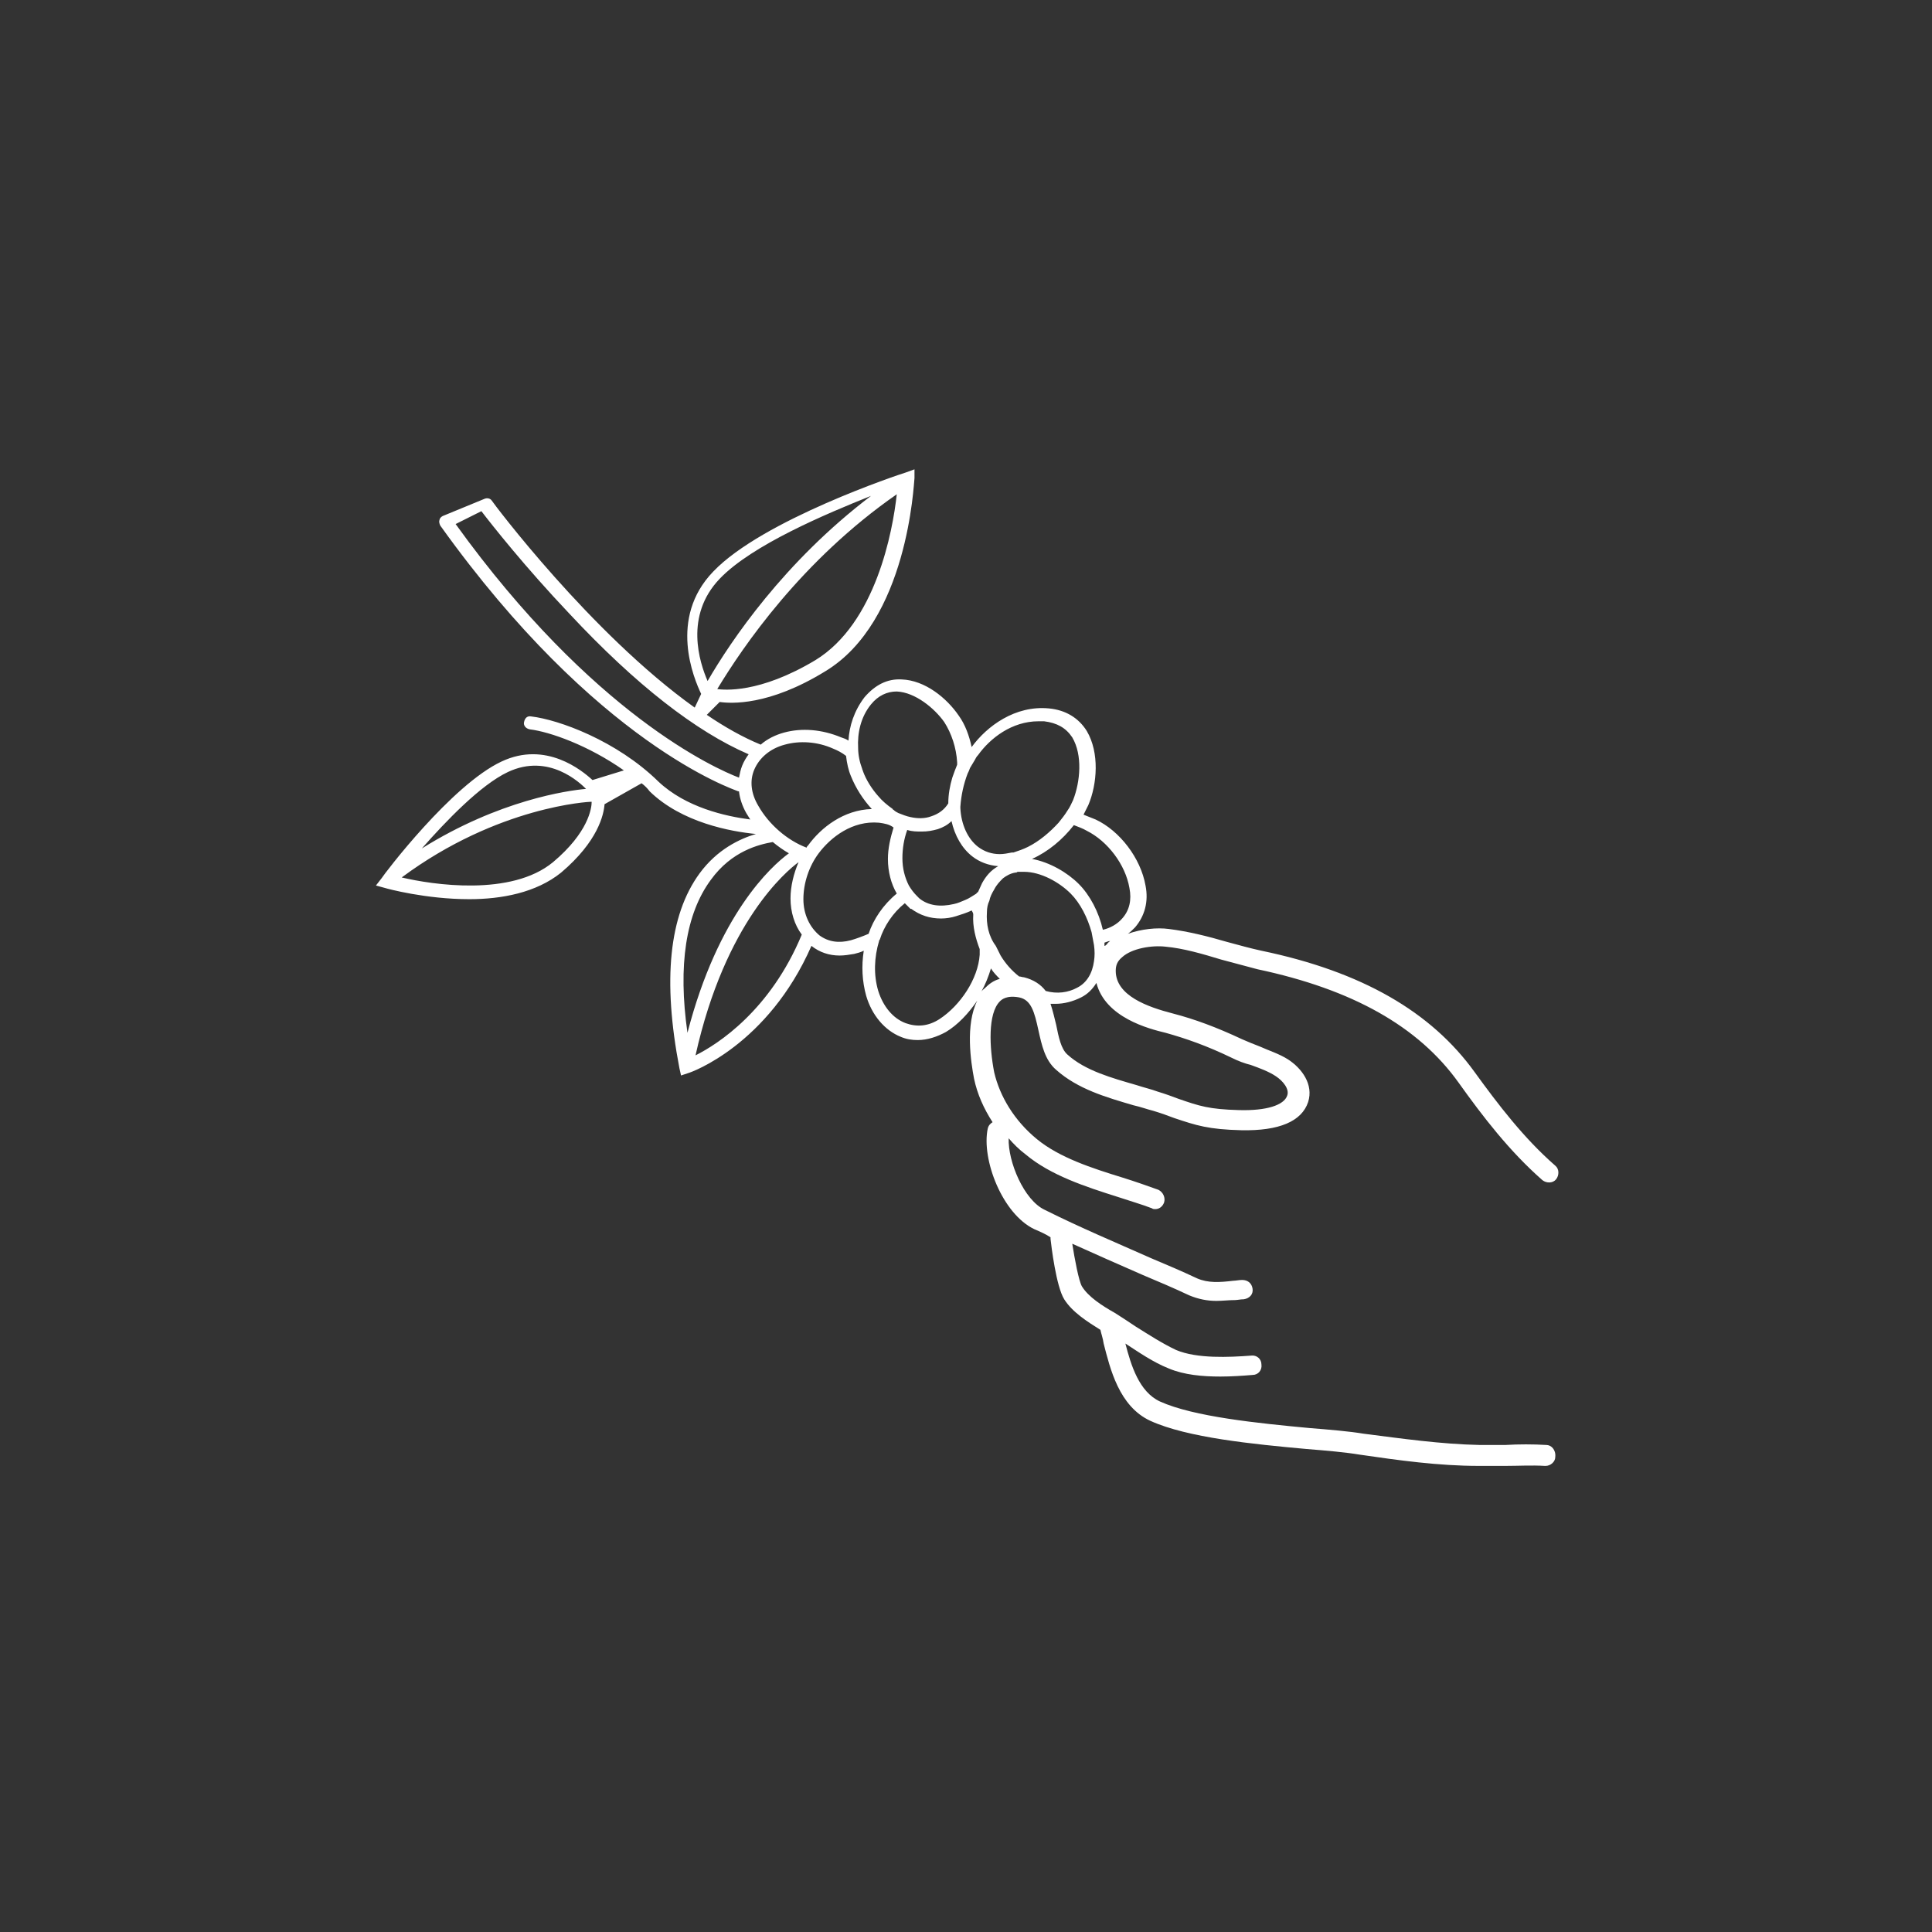 <?xml version="1.0" encoding="utf-8"?>
<!-- Generator: Adobe Illustrator 25.2.3, SVG Export Plug-In . SVG Version: 6.00 Build 0)  -->
<svg version="1.1" id="圖層_1" xmlns="http://www.w3.org/2000/svg" xmlns:xlink="http://www.w3.org/1999/xlink" x="0px" y="0px"
	 viewBox="0 0 240 240" style="enable-background:new 0 0 240 240;" xml:space="preserve">
<rect x="0" y="0" width="240" height="240" fill="#333333" stroke="none"/>
<style type="text/css">
	.st0{fill:#FFFFFF;}
</style>
<path class="st0" d="M192.1,179.5c-1.7-0.1-3.4-0.1-5.1,0c-1.1,0-2.2,0-3.2,0c-4.8-0.1-9.7-0.8-14.4-1.4c-1.8-0.3-4.2-0.5-6.7-0.7
	c-6.4-0.6-14.4-1.4-18.6-3.3c-2.6-1.2-3.6-4.5-4.3-7.2c1.7,1.1,3.4,2.3,5.4,3.1c1.9,0.8,4.2,1,6.4,1c1.4,0,2.8-0.1,4-0.2
	c0.7,0,1.2-0.6,1.1-1.3c0-0.7-0.6-1.2-1.3-1.1c-2.7,0.2-6.7,0.4-9.3-0.7c-1.7-0.8-3.4-1.9-5-2.9c-0.9-0.6-1.8-1.2-2.6-1.7
	c-1.6-0.9-3.3-2-4.1-3.3c-0.4-0.7-0.9-3.4-1.2-5.3c2.9,1.3,5.8,2.6,8.8,3.9c1.9,0.8,3.8,1.6,5.7,2.5c1.2,0.5,2.3,0.7,3.4,0.7
	c0.8,0,1.5-0.1,2.3-0.1c0.3,0,0.7-0.1,1.1-0.1c0.7-0.1,1.2-0.6,1.1-1.3c-0.1-0.7-0.6-1.1-1.3-1.1c-0.4,0-0.8,0.1-1.1,0.1
	c-1.7,0.2-3.1,0.3-4.5-0.3c-1.9-0.9-3.8-1.7-5.7-2.5c-4.5-2-8.8-3.8-13.2-6c-2.6-1.2-4.6-6-4.5-8.9c0.6,0.7,1.3,1.4,2.1,2
	c3.1,2.6,7.4,4,11.5,5.3c1.5,0.5,2.9,0.9,4.2,1.4c0.1,0.1,0.3,0.1,0.4,0.1c0.5,0,0.9-0.3,1.1-0.8c0.2-0.6-0.1-1.3-0.7-1.6
	c-1.4-0.5-2.8-1-4.4-1.5c-3.9-1.2-7.9-2.5-10.7-4.8c-2.8-2.3-4.6-5.3-5.3-8.3c-0.6-3.1-0.8-7.3,0.7-8.8c0.2-0.2,0.8-0.8,2.4-0.5
	c1.5,0.3,1.9,1.8,2.4,4.1c0.4,1.8,0.8,3.7,2.2,4.9c2.7,2.4,6.2,3.4,9.6,4.4c0.9,0.2,1.7,0.5,2.5,0.7c1,0.3,1.8,0.6,2.6,0.9
	c2.7,0.9,4.2,1.4,8.3,1.5c4.7,0.1,7.5-1.1,8.3-3.5c0.7-2.2-0.8-4.2-2.5-5.3c-1.1-0.7-2.4-1.1-3.5-1.6c-0.8-0.3-1.5-0.6-2.2-0.9
	c-3.2-1.5-5.9-2.5-8.6-3.2c-3.1-0.8-7.1-2.2-7.1-5.3c0-0.7,0.2-1.2,0.8-1.7c1.2-1.1,3.7-1.5,5.4-1.3c2.2,0.2,4.6,0.9,6.9,1.6
	c1.5,0.4,3,0.8,4.5,1.2c11.8,2.5,20,7.1,25,14.1c3,4.2,6.3,8.5,10.4,12.1c0.5,0.4,1.3,0.4,1.7-0.1c0.4-0.5,0.4-1.3-0.1-1.7
	c-3.9-3.4-7.1-7.6-10-11.6c-5.4-7.5-14-12.5-26.5-15.1c-1.4-0.3-2.8-0.7-4.3-1.1c-2.4-0.7-4.8-1.3-7.2-1.6c-1.5-0.2-3.4,0-5.1,0.6
	c0.3-0.2,0.6-0.5,0.9-0.8c1.2-1.4,1.7-3.2,1.3-5.2c-0.6-3.4-3.2-6.8-6.2-8.2c-0.5-0.2-1-0.4-1.5-0.6c0.2-0.4,0.4-0.8,0.6-1.2
	c1.1-2.6,1.4-6.5-0.2-9.2c-1-1.6-2.6-2.6-4.7-2.8c-4.2-0.4-7.7,2.2-9.6,4.8c-0.3-1.4-0.8-2.8-1.6-3.9c-1.5-2.2-4.2-4.4-7.1-4.5
	c-1.8-0.1-3.3,0.7-4.6,2.2c-1.3,1.7-1.9,3.6-2,5.4c-0.3-0.2-0.6-0.3-0.9-0.4c-2.4-1-4.9-1.2-7.1-0.6c-1.1,0.3-2.1,0.8-2.9,1.5
	c-2.2-0.9-4.5-2.2-6.7-3.7l1.6-1.6c1.4,0.2,6.1,0.5,13.1-3.8c10.3-6.2,11-23.3,11.1-24l0-1.1l-1.1,0.4c-0.7,0.2-17.8,5.9-23.9,12.3
	c-5.6,5.8-2.4,13.3-1.5,15.2l-0.8,1.7c-12.9-9.2-25.1-25.5-25.2-25.7c-0.2-0.3-0.6-0.4-1-0.2L55,64.1c-0.2,0.1-0.4,0.3-0.4,0.5
	c-0.1,0.2,0,0.5,0.1,0.7c19.4,27.1,36.3,32.7,37,33c0,0,0,0,0.1,0c0.1,0.9,0.4,1.8,0.9,2.7c0.2,0.3,0.3,0.5,0.5,0.8
	c-3.1-0.4-8-1.5-11.4-4.7c-5.2-5.1-12.4-7.7-15.8-8.1c-0.5-0.1-0.8,0.2-0.9,0.7c-0.1,0.4,0.2,0.8,0.7,0.9c2.5,0.3,7.3,2,11.7,5.1
	l-3.9,1.2c-1.3-1.2-5.8-4.9-11.3-2.3c-6.2,2.9-14.6,14-14.9,14.5l-0.7,0.9l1.1,0.3c0.3,0.1,5.1,1.4,10.5,1.4c4,0,8.3-0.8,11.4-3.3
	c4.6-3.9,5.3-7.2,5.4-8.5l4.6-2.6c0.4,0.3,0.7,0.6,1,1c4,3.9,10.1,5,13.2,5.3c-2,0.6-4.8,1.9-7,4.9c-3.8,5.2-4.6,13.3-2.5,24.2
	l0.2,0.9l0.9-0.3c0.4-0.1,9.9-3.5,15.3-15.8l0,0c1,0.8,2.2,1.2,3.5,1.2c0.6,0,1.2-0.1,1.8-0.2c0.4-0.1,0.8-0.2,1.2-0.4
	c-0.3,1.9-0.2,3.8,0.3,5.6c0.7,2.4,2.3,4.3,4.3,5.1c0.7,0.3,1.4,0.4,2.1,0.4c1.2,0,2.4-0.4,3.5-1c1.5-0.9,2.8-2.3,3.9-3.9
	c-1.5,3-0.8,7.6-0.4,9.7c0.4,1.9,1.2,3.7,2.3,5.4c-0.3,0.2-0.5,0.4-0.6,0.8c-0.8,3.8,1.8,10.6,5.8,12.5c0.7,0.3,1.4,0.6,2,1
	c0,0.1,0,0.1,0,0.2c0.1,0.9,0.7,5.9,1.7,7.5c1,1.6,2.9,2.8,4.5,3.8c0.1,0.5,0.3,1,0.4,1.7c0.8,3.1,1.9,7.8,5.8,9.6
	c4.6,2.1,12.8,2.9,19.4,3.5c2.5,0.2,4.8,0.4,6.6,0.7c4.8,0.7,9.8,1.4,14.8,1.4c1.1,0,2.2,0,3.3,0c1.6,0,3.3-0.1,4.9,0c0,0,0,0,0.1,0
	c0.6,0,1.2-0.5,1.2-1.1C193.3,180.1,192.7,179.5,192.1,179.5z M63.1,95.9c5.1-2.4,9,1.4,9.7,2.1c-2.3,0.2-10.8,1.4-20.4,7.4
	C55.4,102,59.7,97.5,63.1,95.9z M68.7,107.1c-5.2,4.3-15,2.8-18.8,1.9c12-8.9,23.4-9.4,23.5-9.4h0.1
	C73.5,100.4,73.1,103.4,68.7,107.1z M122.6,113.3c0-0.5,0.1-1,0.3-1.4c0.1-0.5,0.3-0.9,0.6-1.4c0.3-0.6,0.7-1,1.1-1.4
	c0.4-0.3,0.9-0.6,1.5-0.7c0.1,0,0.2,0,0.3-0.1c0,0,0,0,0.1,0c0.2,0,0.4,0,0.7,0c2.1,0,4.4,1.3,5.8,2.7c1.2,1.2,2.1,3,2.6,4.8
	c0.1,0.5,0.2,1.1,0.3,1.6c0.1,0.7,0.1,1.4,0,2c-0.2,1.5-0.9,2.7-2.1,3.3c-1.1,0.6-2.5,0.8-3.9,0.4c-0.6-0.8-1.5-1.4-2.7-1.7
	c-0.2,0-0.4-0.1-0.6-0.1c-0.9-0.7-1.7-1.6-2.3-2.6c-0.2-0.4-0.4-0.8-0.6-1.2C122.8,116.3,122.5,114.8,122.6,113.3z M122,109.7
	c-0.2,0.4-0.3,0.7-0.5,1.1c-0.1,0.1-0.2,0.1-0.2,0.2c-0.5,0.3-0.9,0.6-1.4,0.8c-0.5,0.2-0.9,0.4-1.4,0.5c-1.7,0.4-3.2,0.2-4.3-0.7
	c-0.1-0.1-0.2-0.2-0.3-0.3c-0.4-0.4-0.7-0.8-1-1.3c-0.5-1-0.8-2.1-0.8-3.4c0-1.2,0.2-2.4,0.6-3.5c0.6,0.2,1.2,0.2,1.8,0.2
	c0.7,0,1.3-0.1,2-0.3c0.6-0.2,1.2-0.5,1.7-1c0.4,1.8,1.3,3.4,2.6,4.4c0.9,0.7,2,1.1,3.2,1.2C123.1,108.1,122.5,108.8,122,109.7z
	 M144.8,128.3c2.5,0.7,5.1,1.6,8.2,3.1c0.8,0.4,1.6,0.7,2.4,0.9c1.1,0.4,2.2,0.8,3.1,1.4c0.9,0.6,1.7,1.6,1.4,2.4
	c-0.4,1.2-2.6,1.9-6,1.8c-3.7-0.1-4.9-0.5-7.5-1.4c-0.8-0.3-1.6-0.6-2.6-0.9c-0.8-0.3-1.7-0.5-2.6-0.8c-3.1-0.9-6.4-1.8-8.6-3.8
	c-0.8-0.7-1.1-2.2-1.4-3.7c-0.2-0.8-0.4-1.7-0.7-2.6c0.2,0,0.4,0,0.6,0c1.1,0,2.2-0.3,3.2-0.8c0.8-0.4,1.4-1,1.9-1.8
	C137.3,126.4,142.7,127.8,144.8,128.3z M137.5,117.3c-0.1,0.1-0.2,0.2-0.3,0.2c0-0.1,0-0.2,0-0.4c0.3-0.1,0.5-0.2,0.7-0.2
	C137.8,117,137.6,117.1,137.5,117.3z M135,103.2c2.6,1.3,4.8,4.2,5.3,7.1c0.3,1.5,0,2.8-0.9,3.8c-0.6,0.7-1.5,1.2-2.4,1.4
	c-0.5-2.2-1.6-4.3-3-5.7c-1.4-1.4-3.6-2.7-5.8-3.1c2-0.9,3.8-2.4,5.2-4.2C133.9,102.7,134.5,102.9,135,103.2z M120.2,96.1
	c0.1-0.2,0.2-0.4,0.3-0.7c0.2-0.3,0.4-0.7,0.6-1c0.1-0.2,0.2-0.4,0.4-0.6c1.5-2.1,4.2-4.2,7.5-4.2c0.2,0,0.5,0,0.7,0
	c1.6,0.2,2.7,0.8,3.5,2c1.3,2.2,1,5.5,0.1,7.8c-0.2,0.4-0.4,0.9-0.7,1.3c-0.3,0.5-0.7,1-1.1,1.5c-1.1,1.2-2.4,2.3-3.8,3
	c-0.6,0.3-1.2,0.5-1.8,0.7c0,0,0,0,0,0c-0.1,0-0.1,0-0.2,0c-0.5,0.1-1,0.2-1.5,0.2c-1,0-1.9-0.3-2.7-0.9c-1.3-1-2.1-2.8-2.2-4.8
	c0-0.1,0-0.1,0-0.2C119.4,98.8,119.7,97.4,120.2,96.1z M108.2,87.5c0.9-1.1,2-1.6,3.2-1.6c2.3,0.1,4.7,2.1,5.9,3.8
	c0.9,1.4,1.5,3.2,1.6,5c0,0.1,0,0.2,0,0.3c-0.2,0.5-0.4,1-0.6,1.6c-0.3,1-0.5,2.1-0.5,3.2c-0.5,0.8-1.2,1.3-2.1,1.6
	c-0.8,0.3-1.7,0.3-2.6,0.1c-0.5-0.1-1-0.3-1.5-0.5c-0.2-0.1-0.4-0.2-0.6-0.4c0,0-0.1,0-0.1-0.1c-0.7-0.5-1.3-1-1.8-1.6
	c-0.8-0.9-1.5-2-1.9-3.1c0-0.1-0.1-0.2-0.1-0.3c-0.3-0.8-0.5-1.7-0.5-2.6C106.5,91.1,106.9,89.1,108.2,87.5z M97.5,92.5
	c1.8-0.5,4-0.4,6,0.5c0.5,0.2,1.1,0.5,1.6,0.9c0.1,0.9,0.3,1.8,0.6,2.5c0.6,1.5,1.5,2.9,2.6,4.1c-3.5,0.1-6.3,2.3-7.9,4.5
	c-0.1,0.1-0.2,0.2-0.2,0.3c-2.4-0.9-4.7-2.9-6-5.2c-0.9-1.5-1.1-3.1-0.5-4.5C94.3,94.2,95.6,93,97.5,92.5z M99.4,106.7L99.4,106.7
	L99.4,106.7L99.4,106.7z M101.3,82c-7,4.2-11.4,3.7-12.2,3.6c3.2-5.3,10.5-16,22.3-24.2C110.9,66,108.8,77.4,101.3,82z M89.4,71.9
	c4-4.2,13.3-8.1,18.8-10.3c-10.8,8.2-17.4,18-20.3,23C86.9,82.3,85,76.5,89.4,71.9z M56.6,65.1l3.2-1.6c1.3,1.7,5.4,6.9,10.9,12.7
	C79,85.1,86.5,90.9,93,93.7c-0.3,0.4-0.6,0.9-0.8,1.4c-0.2,0.5-0.3,1-0.4,1.5C88.9,95.5,73.6,88.7,56.6,65.1z M88.3,109.3
	c2.6-3.6,6-4.4,7.7-4.7c0.6,0.5,1.3,1,2,1.4c-2.2,1.6-8.8,7.6-12.6,22.3C84.2,119.9,85.2,113.5,88.3,109.3z M86.4,131.1
	c3.7-16.6,11.3-22.9,12.8-24c-0.6,1.4-1,3-1,4.5c0,1.7,0.5,3.3,1.4,4.5C95.7,125.5,89.2,129.7,86.4,131.1z M105.7,116.8
	c-1.5,0.4-2.8,0.2-3.9-0.6c-1.2-1-2-2.6-2-4.5c0-2,0.7-4.1,1.9-5.7c1.5-2,4.2-4.1,7.5-3.8c0.7,0.1,1.3,0.2,1.8,0.6
	c-0.4,1.3-0.7,2.6-0.7,3.9c0,1.6,0.4,3.1,1.1,4.3c-1.7,1.4-2.9,3.2-3.5,5C107.2,116.3,106.4,116.6,105.7,116.8z M116.7,126.6
	c-1.4,0.9-2.8,1-4.2,0.5c-1.6-0.6-2.8-2.1-3.4-4c-0.6-2-0.5-4.2,0.1-6.2c0-0.1,0.1-0.2,0.1-0.2c0.5-1.6,1.6-3.3,3.1-4.5
	c0.2,0.2,0.5,0.5,0.7,0.7c0,0,0,0,0.1,0c1.1,0.8,2.3,1.2,3.7,1.2c0.6,0,1.3-0.1,1.9-0.3c0.6-0.2,1.3-0.4,1.9-0.7
	c0.1,0.2,0.2,0.3,0.2,0.5c-0.1,1.5,0.3,3,0.8,4.3c0,0.2,0,0.4,0,0.7C121.5,121.6,119.3,124.9,116.7,126.6z M121.9,123.2
	c0.5-0.9,0.9-1.9,1.2-2.9c0.3,0.5,0.7,0.9,1.1,1.3c-0.8,0.2-1.4,0.7-1.8,1.1C122.2,122.9,122,123,121.9,123.2z"/>
</svg>
